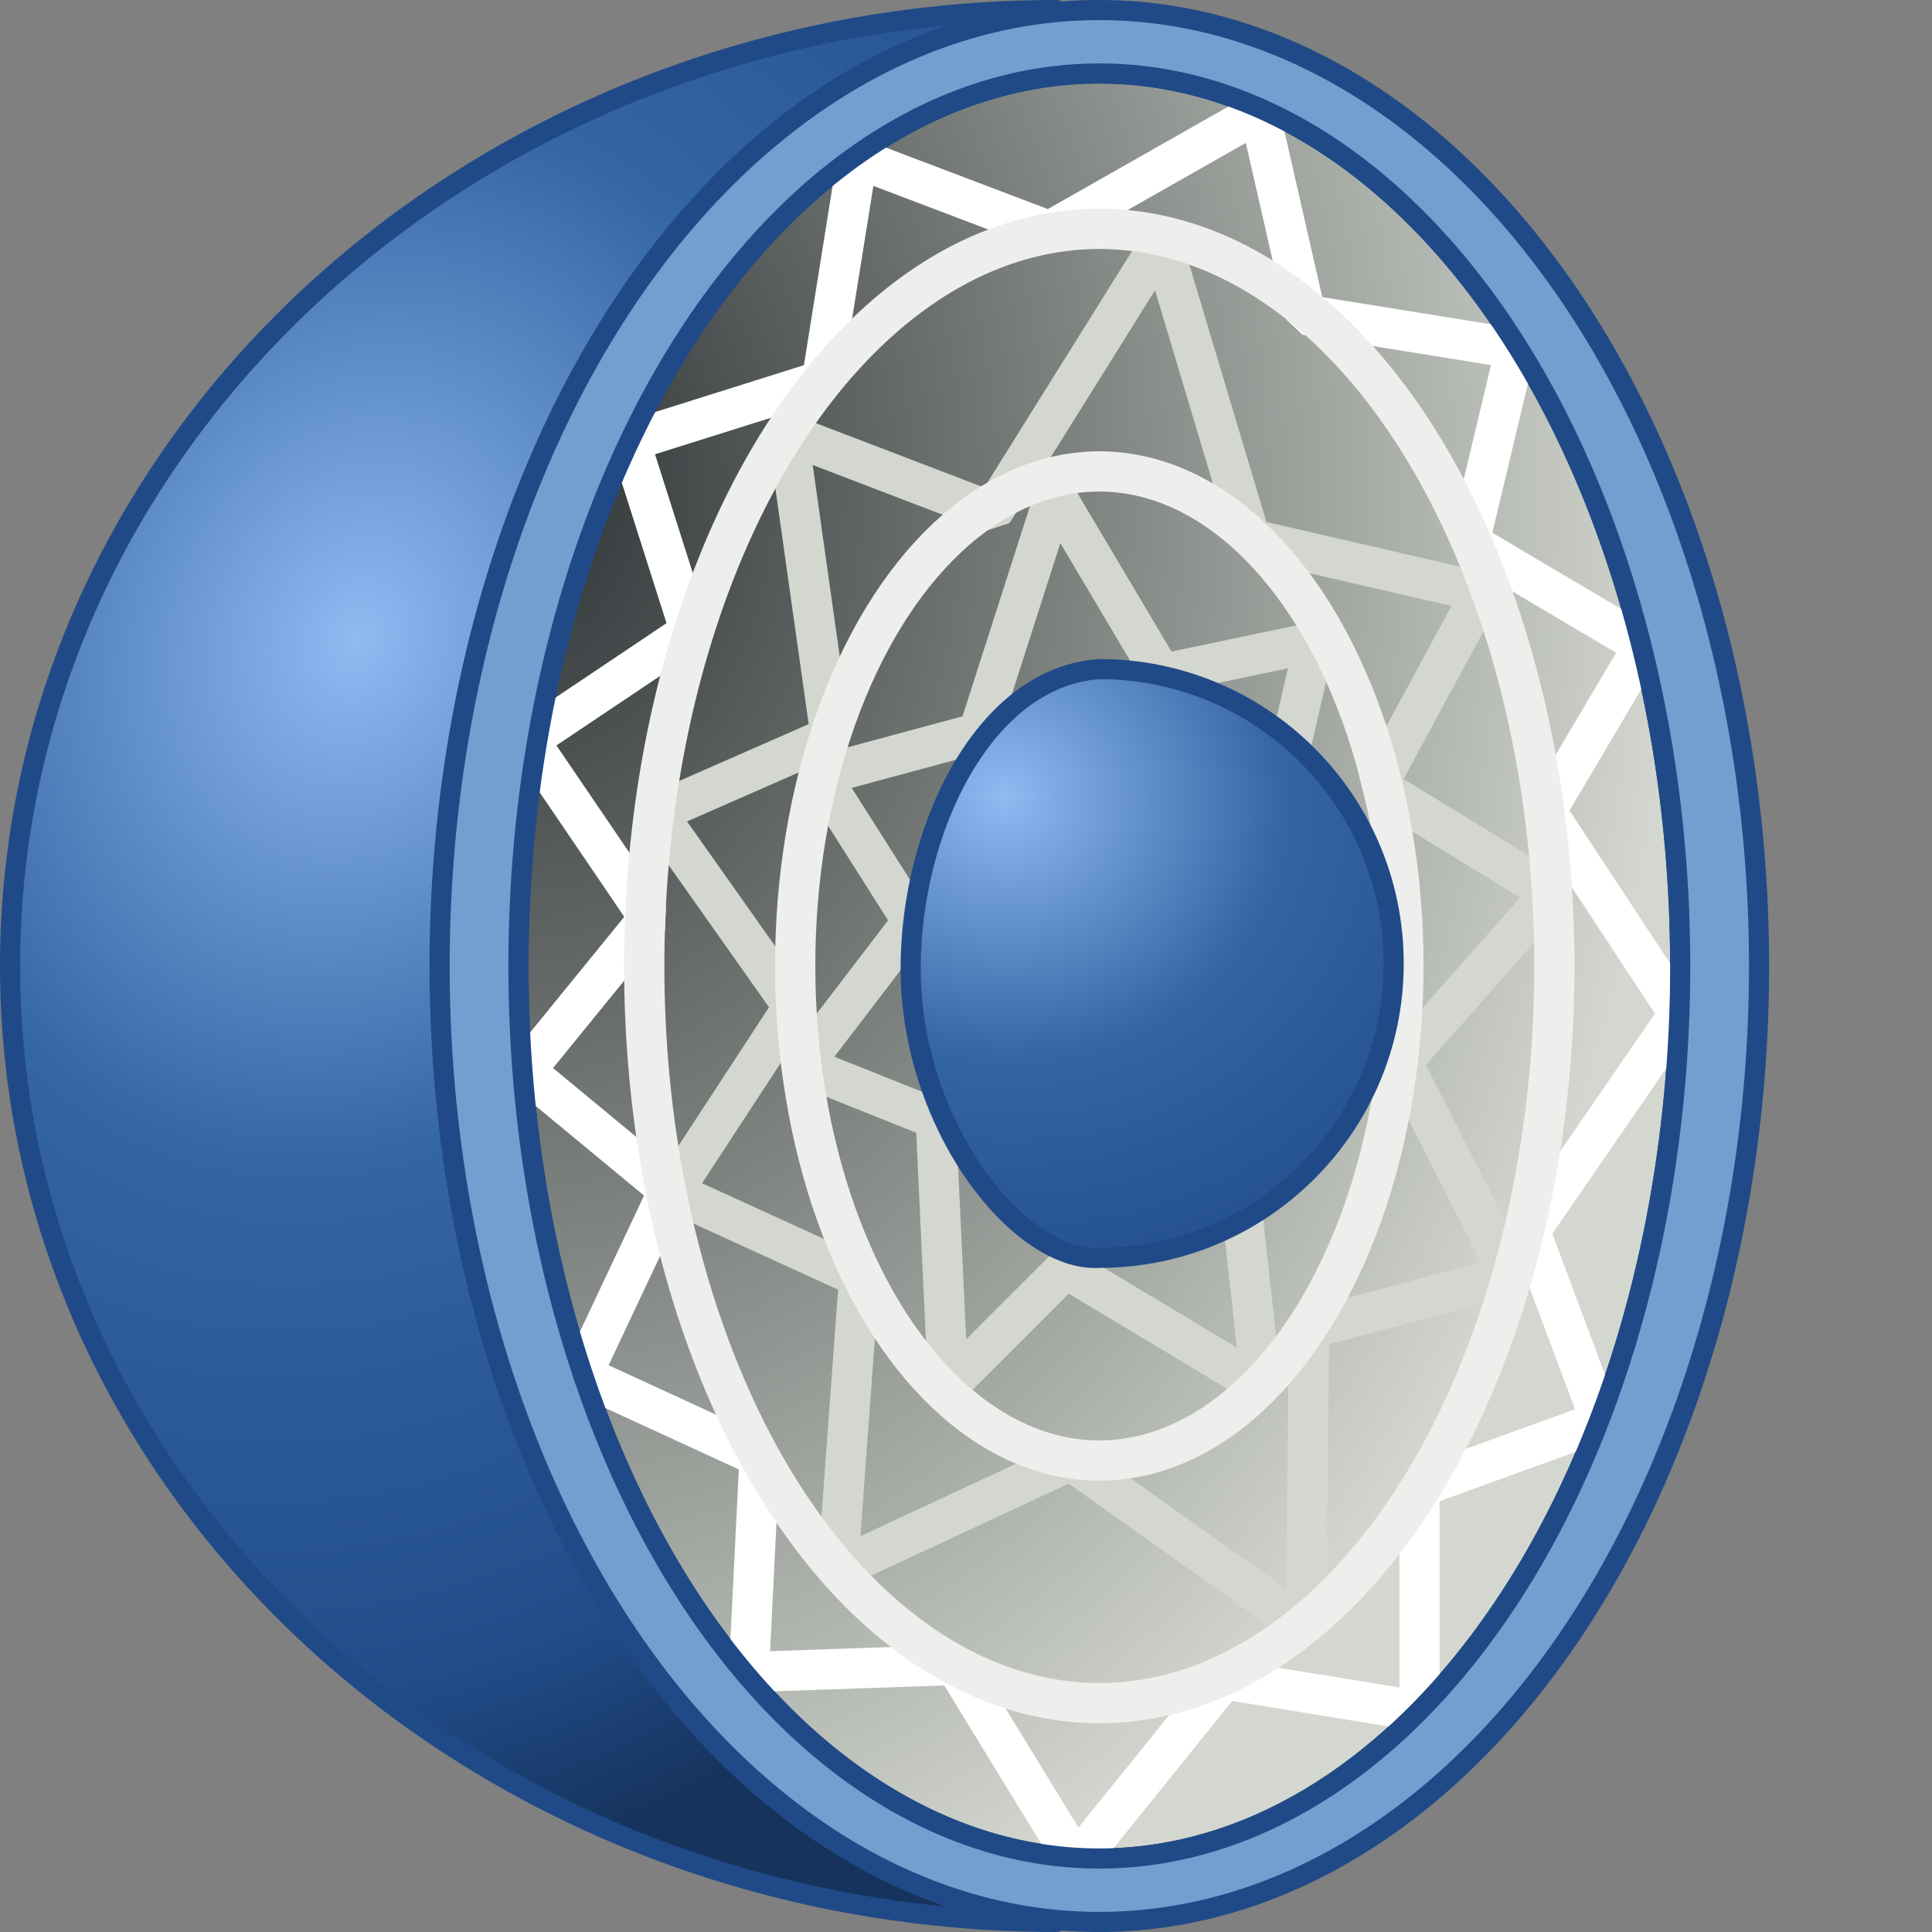 <?xml version="1.0" encoding="UTF-8" standalone="no"?>
<!-- Created with Inkscape (http://www.inkscape.org/) -->

<svg
   width="48.0px"
   height="48.0px"
   viewBox="0 0 48.0 48.0"
   version="1.1"
   id="SVGRoot"
   sodipodi:docname="tetstrata.svg"
   inkscape:version="1.1 (c68e22c387, 2021-05-23)"
   xmlns:inkscape="http://www.inkscape.org/namespaces/inkscape"
   xmlns:sodipodi="http://sodipodi.sourceforge.net/DTD/sodipodi-0.dtd"
   xmlns:xlink="http://www.w3.org/1999/xlink"
   xmlns="http://www.w3.org/2000/svg"
   xmlns:svg="http://www.w3.org/2000/svg">
  <rect x="0" y="0" width="48.0" height="48.0" fill="#808080" stroke="none"/>
  <sodipodi:namedview
     id="namedview13797"
     pagecolor="#ffffff"
     bordercolor="#666666"
     borderopacity="1.0"
     inkscape:pageshadow="2"
     inkscape:pageopacity="0.0"
     inkscape:pagecheckerboard="0"
     inkscape:document-units="px"
     showgrid="true"
     inkscape:zoom="16"
     inkscape:cx="13.78125"
     inkscape:cy="21.78125"
     inkscape:window-width="2880"
     inkscape:window-height="1557"
     inkscape:window-x="-8"
     inkscape:window-y="-8"
     inkscape:window-maximized="1"
     inkscape:current-layer="layer1"
     inkscape:lockguides="true"
     inkscape:snap-global="false">
    <inkscape:grid
       type="xygrid"
       id="grid13860" />
  </sodipodi:namedview>
  <defs
     id="defs13792">
    <linearGradient
       inkscape:collect="always"
       id="linearGradient17015">
      <stop
         style="stop-color:#2e3436;stop-opacity:1"
         offset="0"
         id="stop17011" />
      <stop
         style="stop-color:#d3d7cf;stop-opacity:1"
         offset="1"
         id="stop17013" />
    </linearGradient>
    <linearGradient
       inkscape:collect="always"
       id="linearGradient14079">
      <stop
         style="stop-color:#8fbaf2;stop-opacity:1"
         offset="0"
         id="stop14075" />
      <stop
         style="stop-color:#3465a4;stop-opacity:1"
         offset="0.415"
         id="stop14403" />
      <stop
         style="stop-color:#224d8b;stop-opacity:1;"
         offset="0.825"
         id="stop15689" />
      <stop
         style="stop-color:#16335d;stop-opacity:1"
         offset="1"
         id="stop14077" />
    </linearGradient>
    <radialGradient
       inkscape:collect="always"
       xlink:href="#linearGradient14079"
       id="radialGradient14081"
       cx="9.564"
       cy="16.099"
       fx="9.564"
       fy="16.099"
       r="24"
       gradientUnits="userSpaceOnUse"
       gradientTransform="matrix(1.083,0.248,-0.356,1.297,4.259,-7.359)" />
    <radialGradient
       inkscape:collect="always"
       xlink:href="#linearGradient17015"
       id="radialGradient2314"
       gradientUnits="userSpaceOnUse"
       gradientTransform="matrix(2.169,-0.02,0.036,2.855,-14.662,-37.712)"
       cx="12.391"
       cy="17.526"
       fx="12.391"
       fy="17.526"
       r="13.327" />
    <radialGradient
       inkscape:collect="always"
       xlink:href="#linearGradient14079"
       id="radialGradient14081-2"
       cx="9.564"
       cy="16.099"
       fx="9.564"
       fy="16.099"
       r="24"
       gradientUnits="userSpaceOnUse"
       gradientTransform="matrix(1.083,0.248,-0.356,1.297,4.259,-7.359)" />
    <radialGradient
       inkscape:collect="always"
       xlink:href="#linearGradient14079"
       id="radialGradient1869"
       gradientUnits="userSpaceOnUse"
       gradientTransform="matrix(0.679,0.182,-0.178,0.631,11.239,5.085)"
       cx="24.437"
       cy="16.24"
       fx="24.437"
       fy="16.24"
       r="24" />
  </defs>
  <g
     inkscape:label="Layer 1"
     inkscape:groupmode="layer"
     id="layer1">
    <path
       id="path13907"
       style="overflow:visible;fill:url(#radialGradient14081);stroke:#204a87;stroke-width:0.5;stroke-linecap:round;stroke-linejoin:round;stop-color:#000000"
       d="M 26.25,47.75 C 11.891,47.75 0.25,37.117 0.25,24 0.25,10.883 11.891,0.25 26.25,0.25 Z"
       sodipodi:nodetypes="cscc" />
    <ellipse
       style="color:#000000;overflow:visible;fill:url(#radialGradient2314);fill-opacity:1;stroke:#204a87;stroke-width:0.5;stroke-linecap:round;stroke-linejoin:round;stroke-miterlimit:4;stroke-dasharray:none;stop-color:#000000"
       id="ellipse2312"
       cx="27.312"
       cy="24"
       rx="14.431"
       ry="22.174" />
    <path
       style="fill:none;fill-rule:evenodd;stroke:#ffffff;stroke-width:1px;stroke-linecap:butt;stroke-linejoin:bevel;stroke-opacity:1"
       d="m 15.645,10.96 4.773,-1.503 0.884,-5.524 4.773,1.812 5.215,-2.961 1.149,5.038 5.215,0.84 -1.149,4.817 4.331,2.563 -2.431,4.11 3.315,5.038 -3.712,5.392 1.768,4.729 -4.508,1.635 v 5.568 l -4.861,-0.795 -3.668,4.552 -3.005,-4.906 -5.127,0.177 0.265,-5.347 -4.419,-2.033 2.166,-4.596 -3.58,-2.961 3.094,-3.801 -3.005,-4.419 4.022,-2.696 z"
       id="path1364" />
    <path
       style="fill:none;fill-rule:evenodd;stroke:#d3d7cf;stroke-width:1px;stroke-linecap:butt;stroke-linejoin:bevel;stroke-opacity:1"
       d="m 20.639,18.296 -1.061,-7.513 5.082,1.945 4.198,-6.718 2.21,7.38 5.745,1.326 -2.607,4.817 4.331,2.652 -3.712,4.198 2.696,5.303 -4.994,1.326 -0.088,7.425 -5.834,-4.154 -5.789,2.696 0.53,-7.248 -4.64,-2.121 3.005,-4.596 -3.403,-4.817 z"
       id="path1512"
       sodipodi:nodetypes="ccccccccccccccccccc" />
    <ellipse
       style="color:#000000;overflow:visible;fill:none;fill-opacity:1;stroke:#eeeeec;stroke-width:1;stroke-linecap:round;stroke-linejoin:round;stroke-miterlimit:4;stroke-dasharray:none;stop-color:#000000"
       id="ellipse923"
       cx="27.312"
       cy="24"
       rx="11.306"
       ry="18.314" />
    <path
       style="fill:none;fill-rule:evenodd;stroke:#d3d7cf;stroke-width:1px;stroke-linecap:butt;stroke-linejoin:bevel;stroke-opacity:1;font-variation-settings:normal;opacity:1;vector-effect:none;fill-opacity:1;stroke-miterlimit:4;stroke-dasharray:none;stroke-dashoffset:0;-inkscape-stroke:none;stop-color:#000000;stop-opacity:1"
       d="m 24.307,18.208 1.9,-5.922 2.652,4.464 3.801,-0.795 -1.149,4.994 -0.751,8.22 0.575,5.259 -4.861,-2.917 -2.917,2.917 -0.309,-6.629 -3.315,-1.326 2.74,-3.58 -2.298,-3.624 z"
       id="path1891"
       sodipodi:nodetypes="cccccccccccccc" />
    <ellipse
       style="color:#000000;overflow:visible;fill:none;fill-opacity:1;stroke:#eeeeec;stroke-width:1;stroke-linecap:round;stroke-linejoin:round;stroke-miterlimit:4;stroke-dasharray:none;stop-color:#000000"
       id="ellipse963"
       cx="27.312"
       cy="24"
       rx="7.556"
       ry="12.287" />
    <path
       id="path2374"
       style="overflow:visible;fill:url(#radialGradient1869);stroke:#204a87;stroke-width:0.5;stroke-linecap:round;stroke-linejoin:round;stop-color:#000000;font-variation-settings:normal;opacity:1;vector-effect:none;fill-opacity:1;stroke-miterlimit:4;stroke-dasharray:none;stroke-dashoffset:0;stroke-opacity:1;-inkscape-stroke:none;stop-opacity:1"
       d="m 34.625,23.938 c 0,4.039 -3.274,7.312 -7.312,7.312 -1.976,0.125 -4.688,-3.274 -4.688,-7.188 0,-3.476 1.836,-7.25 4.688,-7.438 4.039,0 7.312,3.274 7.312,7.312 z"
       sodipodi:nodetypes="scscs" />
    <path
       id="circle16681"
       style="color:#000000;overflow:visible;fill:#729fcf;fill-opacity:1;stroke:#204a87;stroke-width:0.5;stroke-linecap:round;stroke-linejoin:round;stroke-miterlimit:4;stroke-dasharray:none;stop-color:#000000"
       d="M 27.312 0.25 A 16.39 23.75 0 0 0 10.922 24 A 16.39 23.75 0 0 0 27.312 47.75 A 16.39 23.75 0 0 0 43.703 24 A 16.39 23.75 0 0 0 27.312 0.25 z M 27.312 1.826 A 14.431 22.174 0 0 1 41.744 24 A 14.431 22.174 0 0 1 27.312 46.174 A 14.431 22.174 0 0 1 12.881 24 A 14.431 22.174 0 0 1 27.312 1.826 z " />
  </g>
</svg>
